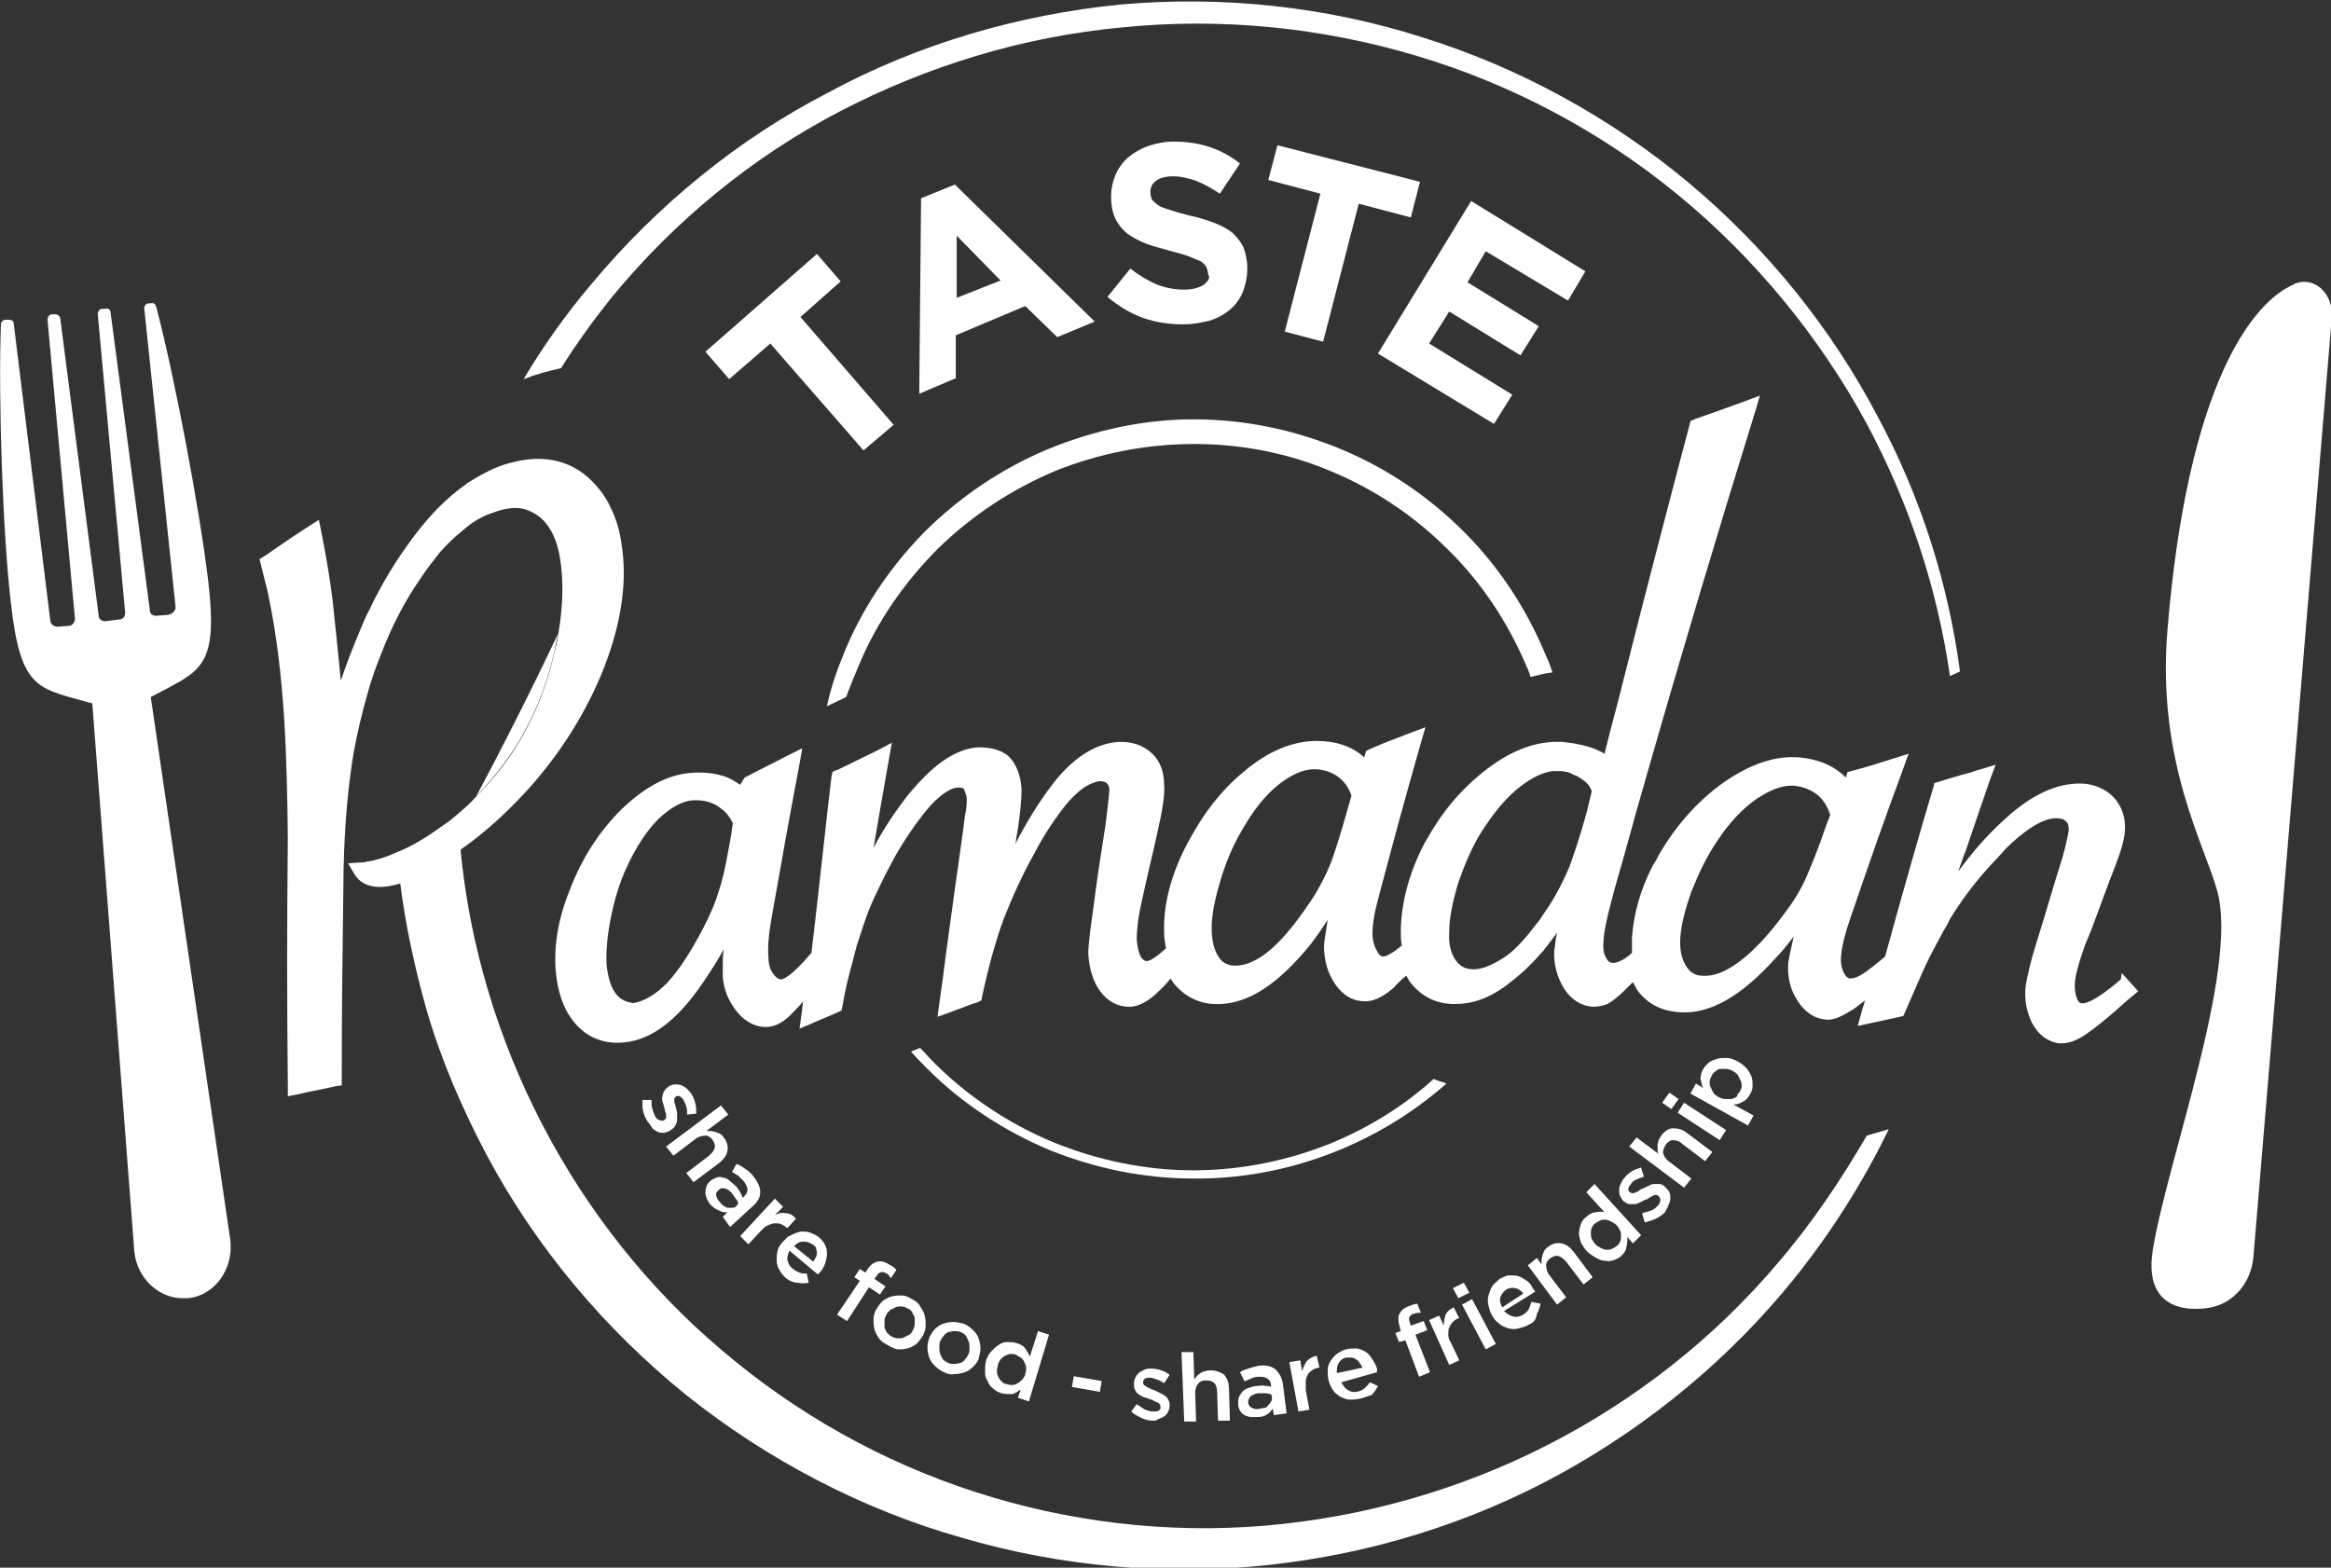 <?xml version="1.0" encoding="utf-8"?>
<!-- Generator: Adobe Illustrator 23.0.1, SVG Export Plug-In . SVG Version: 6.00 Build 0)  -->
<svg version="1.1" id="Layer_1" xmlns="http://www.w3.org/2000/svg" xmlns:xlink="http://www.w3.org/1999/xlink" x="0px" y="0px"
	 viewBox="0 0 255.1 171.6" style="enable-background:new 0 0 255.1 171.6;" xml:space="preserve">
<rect x="0" y="0" width="255.1" height="171.6" fill="#333333" stroke="none"/>
<style type="text/css">
	.st0{clip-path:url(#SVGID_1_);fill:#FFFFFF;}
</style>
<g>
	<defs>
		<rect id="SVGID_3_" width="255.1" height="171.6"/>
	</defs>
	<clipPath id="SVGID_1_">
		<use xlink:href="#SVGID_3_"  style="overflow:visible;"/>
	</clipPath>
	<path class="st0" d="M56.2,82.1c2-3.1,3.5-6.6,4.4-10.5c0.2-0.8,0.3-1.6,0.5-2.3c-3.3,7-6.7,13.6-9,17.9
		C53.6,85.6,55,83.9,56.2,82.1"/>
	<path class="st0" d="M156.9,118.1c-3.2,2.9-6.9,5.2-10.9,6.9c-4.8,2-10.1,3.1-15.4,3.1c-5.3,0-10.5-1.1-15.4-3.1
		c-4.8-2-9.3-5-13-8.7c-0.5-0.5-1-1.1-1.5-1.6l-1,0.4c0.6,0.7,1.2,1.3,1.8,1.9c3.8,3.8,8.4,6.8,13.4,8.9c5,2,10.3,3.1,15.7,3.1
		c10.1,0.1,20.1-3.7,27.7-10.4C157.8,118.4,157.3,118.3,156.9,118.1"/>
	<path class="st0" d="M94,72.8c2-4.8,5-9.1,8.7-12.8c3.7-3.6,8.1-6.5,12.9-8.5c4.8-1.9,9.9-2.9,15.1-2.9c5.2,0,10.3,1,15,3
		c4.8,2,9.1,4.9,12.7,8.5c3.7,3.6,6.6,8,8.6,12.7c0.2,0.4,0.4,0.9,0.5,1.3c0.8-0.2,1.6-0.4,2.4-0.5c-0.2-0.6-0.4-1.2-0.7-1.8
		c-2.1-5.1-5.1-9.7-9-13.6c-3.9-3.9-8.5-7-13.6-9.1c-5.1-2.1-10.5-3.2-16-3.2c-5.5,0-10.9,1.2-16,3.3c-5,2.1-9.6,5.2-13.5,9.1
		c-3.8,3.9-6.9,8.5-8.9,13.6c-0.7,1.7-1.3,3.5-1.7,5.4l2.1-1C93,75.2,93.5,74,94,72.8"/>
	<path class="st0" d="M66.9,32.6c6.9-8.4,15.4-15.4,25-20.4c9.6-5,20.1-8.2,30.9-9.2C133.6,1.9,144.6,3,155,6.1
		c10.4,3.1,20.2,8.3,28.6,15.2c8.4,6.9,15.5,15.5,20.7,25.1c4.6,8.6,7.7,17.9,9.1,27.6l1.1-0.5c-1.3-9.7-4.3-19.1-8.9-27.7
		c-5.1-9.8-12.3-18.7-20.8-25.8c-8.5-7.1-18.5-12.6-29.1-15.9c-10.6-3.4-22-4.6-33.1-3.6c-11.1,1.1-22.1,4.3-31.9,9.6
		C80.8,15.2,72,22.4,64.8,31c-2.8,3.3-5.3,6.8-7.5,10.5c1.3-0.5,2.7-0.9,4.1-1.2C63.1,37.6,64.9,35.1,66.9,32.6"/>
	<path class="st0" d="M194.6,138.2c-7,8.3-15.7,15.1-25.3,20c-9.6,4.9-20.2,7.9-30.9,8.8c-10.7,0.9-21.5-0.4-31.7-3.7
		c-10.2-3.3-19.6-8.6-27.7-15.5C62.8,134.1,52.4,114,50.4,93c2.6-1.8,5-4,7.3-6.5c3.7-4.1,6.5-8.6,8.4-13.4
		c1.9-4.9,2.6-9.5,1.9-13.7c-0.2-1.4-0.6-2.7-1.2-3.9c-0.6-1.3-1.5-2.4-2.5-3.3c-2-1.7-4.4-2.3-7.3-1.8c-0.4,0.1-0.9,0.2-1.3,0.3
		c-1.5,0.4-3,1.2-4.6,2.2c0,0-0.1,0.1-0.1,0.1c-2,1.4-3.9,3.3-5.7,5.7c-1.8,2.4-3.5,5.1-4.9,8.1c-0.4,0.7-0.7,1.5-1,2.2
		c-0.8,1.9-1.5,3.7-2.1,5.5c-0.3-3.1-0.6-6-0.9-8.8c-0.3-2.4-0.7-4.7-1.1-6.8l-0.4-2l-1.1,0.7c-2,1.3-3,2-4.9,3.3l-0.5,0.3l0.4,1.6
		c0.1,0.4,0.2,0.8,0.3,1.2c0.1,0.3,0.2,0.8,0.3,1.3c1.8,8.7,2,17.7,2.1,26.5c-0.1,9-0.1,18.1,0,27.1l0,1.1l1-0.2
		c1.7-0.4,2.5-0.5,4.2-0.9l0.7-0.1l0-0.7c0-9.3,0.1-13.8,0.2-22.9c0.1-4.9,0.5-9.2,1.1-12.8c0.4-2.2,0.9-4.3,1.5-6.4
		c0.4-1.5,0.9-2.9,1.5-4.4c1.2-3.1,2.6-5.8,4.2-8.1c0.7-1.1,1.5-2.1,2.2-3c0.8-0.9,1.6-1.7,2.5-2.4c1-0.9,2-1.5,3.1-1.9
		c0.6-0.2,1.1-0.4,1.7-0.5c1.5-0.3,2.7,0.1,3.8,1c1.1,1,1.8,2.5,2.1,4.5c0.4,2.5,0.3,5.2-0.2,8.2c-0.1,0.8-0.3,1.5-0.5,2.3
		c-0.9,3.9-2.4,7.4-4.4,10.5c-1.2,1.8-2.6,3.5-4.1,5c-0.6,0.7-1.3,1.3-2,1.9c-0.5,0.4-0.9,0.8-1.4,1.1c-1.8,1.3-3.5,2.4-5.3,3.1
		c-0.2,0.1-0.5,0.2-0.7,0.3c-0.8,0.3-1.7,0.6-2.5,0.7c-0.3,0.1-0.5,0.1-0.7,0.1l-1.4,0.1l0.7,1.2c1.1,1.8,3.4,1.5,5,1
		c0.6,4.7,1.6,9.3,2.9,13.9c1.6,5.5,3.9,10.8,6.6,15.9c5.4,10.1,12.9,19,21.8,26.2c8.9,7.1,19.2,12.5,30.1,15.6
		c10.9,3.2,22.4,4.2,33.6,3c11.2-1.2,22.2-4.6,32-10c9.8-5.4,18.6-12.7,25.6-21.4c4-5,7.5-10.5,10.3-16.3l-2.4,0.7
		C201.5,129.1,198.3,133.9,194.6,138.2"/>
	<path class="st0" d="M251.3,31c-0.1,0-0.1,0-0.2,0.1c-4.6,1.9-11.7,11-13.9,37.9c-1.2,14.5,4.2,23.7,5.5,28.7
		c2.2,8.7-5.5,29.3-7.1,39.1c-1.3,8.1,6.4,6.3,6.4,6.3c2.4-0.5,4.3-2.6,4.6-5.4l8.6-103.1C255.3,32.1,253.3,30.3,251.3,31"/>
	<path class="st0" d="M16.5,76.3c5.4-2.9,7.4-3,6.3-12.6c-0.9-7.6-3.6-22.1-5.7-30.1c-0.1-0.3-0.3-0.5-0.6-0.4l-0.2,0
		c-0.3,0-0.6,0.3-0.5,0.7l3.4,32.4c0.1,0.5-0.3,0.9-0.8,1l-1.3,0.1c-0.4,0-0.7-0.2-0.7-0.6l-4.3-32.6c0-0.3-0.3-0.5-0.5-0.4l-0.4,0
		c-0.3,0-0.5,0.3-0.5,0.6l3,32.7c0,0.3-0.2,0.7-0.6,0.7L11.5,68c-0.3,0-0.7-0.2-0.7-0.6L6.6,34.9c0-0.3-0.3-0.5-0.6-0.5l-0.3,0
		c-0.3,0-0.5,0.3-0.5,0.6l3,32.7c0,0.4-0.2,0.7-0.6,0.8l-1.3,0.1c-0.4,0-0.8-0.3-0.8-0.7L1.5,35.4c0-0.3-0.3-0.4-0.5-0.4l-0.4,0
		c-0.3,0-0.5,0.3-0.5,0.5c-0.3,8.1,0.2,23,1.1,30.6c1.1,9.6,3,9.2,8.9,10.9l4.6,60c0.3,2.9,2.6,5,5.1,5.1l0,0c0.3,0,0.5,0,0.8,0
		c2.9-0.3,5-3.2,4.6-6.4L16.5,76.3z"/>
	<polygon class="st0" points="89.4,27.8 77.2,38.5 79.8,41.5 84.3,37.6 94.5,49.3 97.8,46.5 87.6,34.7 92,30.8 	"/>
	<path class="st0" d="M115.7,36.9l4.1-1.7l-15.3-15l-3.7,1.5l-0.2,21.4l4-1.7l0-4.7l7.6-3.2L115.7,36.9z M104.7,32.6l0-6.8l4.8,4.9
		L104.7,32.6z"/>
	<path class="st0" d="M131.7,31.2c-0.5,0.3-1.2,0.5-2.1,0.5c-1.1,0-2.1-0.2-3.1-0.6c-0.9-0.4-1.9-1-2.8-1.7l-2.5,3.1
		c1.2,1,2.5,1.8,3.9,2.3c1.4,0.5,2.9,0.7,4.4,0.7c1.1,0,2-0.2,2.9-0.4c0.9-0.3,1.6-0.7,2.2-1.2c0.6-0.5,1.1-1.2,1.4-1.9
		c0.3-0.8,0.5-1.6,0.5-2.6l0-0.1c0-0.9-0.2-1.6-0.4-2.2c-0.3-0.6-0.7-1.1-1.2-1.6c-0.5-0.4-1.2-0.8-2-1.1c-0.8-0.3-1.7-0.6-2.7-0.8
		c-0.8-0.2-1.5-0.4-2.1-0.6c-0.6-0.2-1-0.3-1.3-0.5c-0.3-0.2-0.5-0.4-0.7-0.6c-0.1-0.2-0.2-0.5-0.2-0.8l0-0.1c0-0.5,0.2-0.9,0.6-1.2
		c0.4-0.3,1-0.5,1.9-0.5c0.8,0,1.7,0.2,2.5,0.5c0.8,0.3,1.7,0.8,2.6,1.4l2.2-3.3c-1-0.8-2.1-1.4-3.3-1.8c-1.2-0.4-2.5-0.6-4-0.6
		c-1,0-1.9,0.2-2.8,0.5c-0.8,0.3-1.5,0.7-2.1,1.2c-0.6,0.5-1.1,1.2-1.4,1.9c-0.3,0.7-0.5,1.5-0.5,2.4v0.1c0,1,0.2,1.8,0.5,2.4
		c0.3,0.6,0.8,1.2,1.3,1.6c0.6,0.4,1.3,0.8,2.1,1.1c0.8,0.3,1.7,0.5,2.7,0.8c0.8,0.2,1.5,0.4,2,0.6c0.5,0.2,0.9,0.4,1.2,0.5
		c0.3,0.2,0.5,0.4,0.6,0.6c0.1,0.2,0.2,0.5,0.2,0.7l0,0.1C132.5,30.4,132.2,30.8,131.7,31.2"/>
	<polygon class="st0" points="144.8,37.4 148.7,22.3 154.4,23.8 155.4,19.9 139.8,15.9 138.8,19.7 144.5,21.2 140.6,36.3 	"/>
	<polygon class="st0" points="173.5,29.7 161,22 150.8,38.7 163.5,46.4 165.5,43.2 156.4,37.6 158.6,34.1 166.4,38.9 168.4,35.7 
		160.6,30.9 162.6,27.5 171.6,32.9 	"/>
	<path class="st0" d="M232.1,107.2c-3,2.6-4.1,2.7-4.3,2.6c-0.1,0-0.3,0-0.5-0.5c-0.2-0.5-0.3-1.2-0.2-2c0.1-0.9,0.5-2.2,1.1-3.9
		l0.7-1.7c0.8-2.2,1.2-3.2,2-5.4l0.7-1.8c0.5-1.3,0.8-2.4,0.9-3.1c0.2-1.5-0.1-2.7-0.9-3.8c-0.8-1-1.9-1.6-3.3-1.8
		c-2.2-0.2-4.5,0.5-7,2.3c-0.5,0.4-1.1,0.8-1.6,1.3c-1.6,1.4-3.2,3.1-4.8,5.2c-0.2,0.3-0.4,0.5-0.6,0.8c0.3-0.8,0.5-1.5,0.8-2.2
		c0.8-2.4,1.6-4.7,2.7-7.9l0.6-1.6l-1.6,0.5c-0.5,0.1-0.9,0.3-1.3,0.4c-0.4,0.1-0.8,0.2-1.1,0.3c-0.7,0.2-1.4,0.4-2.3,0.7l-0.4,0.1
		l-0.1,0.4c-1.7,5.7-3.4,11.7-5.3,18.6c-0.8,0.7-1.5,1.2-2,1.6c-1.1,0.8-1.6,0.8-1.8,0.8c-0.1,0-0.4,0-0.7-0.6
		c-0.3-0.6-0.4-1.2-0.3-2c0.1-1,0.4-2.3,1-4c2.3-6.7,3.4-9.9,5.8-16.4l0.5-1.4l0.1-0.2l0,0l-1.6,0.5c-1.9,0.6-2.8,0.9-4.7,1.4
		l-0.4,0.1l-0.2,0.6c-1.3-1.3-3-2-5.1-2.2c-2.6-0.2-5.3,0.7-8.2,2.7c-2.7,1.9-5.1,4.5-7,7.7c-0.3,0.5-0.5,1-0.8,1.4
		c-1.4,2.7-2.1,5.3-2.3,7.9c0,0.6,0,1.2,0,1.7c-1.1,1-1.8,1.1-2.1,1.1c-0.2,0-0.5-0.1-0.7-0.5c-0.3-0.5-0.4-1.1-0.3-2
		c0-0.7,0.3-2.3,1.2-5.6c1.2-4.1,2.3-8.3,3.5-12.4c3.8-13.3,7.8-26.7,11.9-39.9l0.5-1.7l-1.6,0.6c-2.2,0.8-3.3,1.2-5.6,2l-0.4,0.2
		l-0.1,0.4c-2.4,9.1-4.8,18.3-7.1,27.4c-0.7,2.9-1.5,5.7-2.2,8.6c-1-0.6-2.1-0.9-3.2-1.1c-0.5-0.1-0.9-0.1-1.4-0.2
		c-0.3,0-0.6,0-0.9,0c-2.5,0.1-4.9,1.1-7.4,3c-2.6,2-4.8,4.5-6.5,7.6c-0.1,0.1-0.1,0.2-0.2,0.3c-1.7,3.2-2.6,6.4-2.7,9.6
		c0,0.6,0,1.2,0.1,1.8c-1.3,1.1-1.9,1.2-2,1.2c-0.1,0-0.4,0-0.7-0.6c-0.3-0.5-0.5-1.2-0.5-1.9c0-1,0.2-2.3,0.7-4.1
		c1.8-6.8,2.7-10.1,4.6-16.8l0.5-1.7l-1.6,0.6c-1.8,0.7-2.7,1-4.5,1.8l-0.4,0.2l-0.2,0.7c-1.3-1.2-3.1-1.8-5.2-1.8h0
		c-2.6,0-5.3,1.1-7.9,3.3c-2.6,2.1-4.7,4.9-6.4,8.2c-1.7,3.3-2.5,6.5-2.4,9.5c0,0.6,0.1,1.1,0.2,1.7c-1.3,1.2-1.9,1.4-2.1,1.4
		c-0.1,0-0.3,0-0.6-0.4c-0.3-0.5-0.4-1.1-0.5-1.9c0-0.9,0.1-2.2,0.5-4l0.4-1.8c0.5-2.3,0.8-3.4,1.3-5.7c0.6-2.6,0.9-4.4,0.8-5.5
		c0-1.5-0.5-2.7-1.4-3.5c-0.9-0.8-2-1.2-3.4-1.2c-2.4,0.1-4.7,1.4-6.9,4c-1.4,1.7-3,4.1-4.6,7.2c0.1-0.3,0.1-0.7,0.2-1.1
		c0.4-2.4,0.5-4,0.5-4.9c-0.1-1.6-0.6-2.8-1.4-3.6c-0.8-0.7-1.9-1-3.3-1c-2,0.1-4.1,1.3-6.2,3.5c-0.5,0.5-1,1.1-1.6,1.8
		c-1.3,1.7-2.6,3.6-3.7,5.7c0.5-3,1-5.8,1.7-9.8l0.3-1.7l-1.5,0.8c-1.8,0.9-2.7,1.3-4.5,2.2l-0.1,0l-0.4,0.2l-0.1,0.5
		c-0.3,2.5-0.6,5.1-0.9,7.9c-0.4,3.5-0.8,7.3-1.3,11.4c-2.2,2.6-3.1,2.9-3.3,2.9c-0.1,0-0.4,0-0.8-0.5c-0.4-0.5-0.6-1.1-0.6-1.9
		c-0.1-1,0-2.4,0.3-4.1c1.2-6.8,1.8-10.2,3.1-17.1l0.3-1.7l-1.6,0.8c-1.7,0.9-2.6,1.3-4.3,2.2l-0.4,0.2L81,85.9
		c-0.6-0.4-1.2-0.8-2-1c-1-0.3-2.2-0.4-3.4-0.3c-2.6,0.2-5.1,1.6-7.6,4c-2.4,2.4-4.3,5.3-5.6,8.7c-1.4,3.4-1.9,6.7-1.5,9.7
		c0.3,2.3,1.1,4.1,2.4,5.4c1.3,1.3,3,1.9,5,1.7c3.2-0.3,6.2-2.7,9.2-7.4c0.6-0.9,1.1-1.7,1.6-2.6c0-0.1,0.1-0.1,0.1-0.2
		c-0.1,0.7-0.1,1.2-0.1,1.7c0,0.4,0,0.7,0,1c0,0.1,0,0.2,0,0.3c0.1,1.5,0.7,2.8,1.6,3.9c1,1.2,2.2,1.7,3.4,1.6
		c0.9-0.1,1.8-0.6,2.7-1.6c0.3-0.3,0.7-0.7,1.1-1.2c-0.1,0.5-0.1,1-0.2,1.5l-0.2,1.5l1.4-0.6c1.1-0.5,1.7-0.7,2.8-1.2l0.4-0.2
		l0.1-0.5c0.3-1.8,0.7-3.4,1.1-4.8c0.1-0.4,0.2-0.8,0.3-1.2c0.1-0.2,0.1-0.5,0.2-0.7c0.5-1.5,0.9-2.9,1.5-4.3
		c0.7-1.6,1.5-3.2,2.4-4.9c1.1-2,2.2-3.6,3.2-4.9c0.3-0.4,0.6-0.7,0.9-1.1c1.5-1.6,2.5-2,3.1-2c0.4,0,0.6,0.1,0.6,0.2
		c0.1,0.2,0.2,0.5,0.3,0.9c0,0.5,0,1.2-0.2,2l-0.2,1.6c-0.8,5.7-1.3,9.2-1.9,13.7c-0.2,1.6-0.4,3.2-0.7,5.2l-0.2,1.5l1.4-0.5
		c0.2-0.1,0.3-0.1,0.5-0.2c0.9-0.3,1.5-0.6,2.5-0.9l0.4-0.2l0.1-0.5c0.7-3.3,1.5-6.1,2.3-8.3c0.9-2.3,2-4.8,3.4-7.3
		c1-1.9,2-3.4,2.9-4.6c0.8-1.1,1.7-2,2.4-2.5c0.7-0.5,1.3-0.7,1.8-0.8c0.4,0,0.7,0.1,0.8,0.2c0.1,0.1,0.3,0.3,0.3,0.7
		c0,0.5-0.1,1.2-0.2,2.1l-0.2,1.7c-0.6,3.8-0.9,5.7-1.4,9.6c-0.3,2.1-0.5,3.6-0.5,4.6c0.1,1.6,0.5,3,1.3,4.1c0.9,1.2,2,1.7,3.2,1.7
		c0.9,0,1.9-0.5,2.9-1.4c0.4-0.4,1-0.9,1.6-1.7c0.2,0.3,0.3,0.5,0.5,0.7c1.2,1.4,2.9,2.2,4.9,2.1c3.2-0.1,6.4-2.2,9.9-6.5
		c0.7-0.9,1.3-1.8,1.9-2.7c-0.2,1.4-0.4,2.3-0.4,2.9c0,1.5,0.4,2.9,1.2,4.1c0.9,1.3,2,1.9,3.3,1.9h0c0.9,0,1.8-0.4,2.9-1.3
		c0.1-0.1,0.3-0.2,0.4-0.4c0.3-0.3,0.7-0.7,1.2-1.1c0.2,0.3,0.3,0.6,0.5,0.8c1.2,1.5,2.8,2.3,4.8,2.3c1.9,0,3.7-0.6,5.6-2
		c1.2-0.9,2.5-2,3.7-3.4c0.2-0.2,0.4-0.4,0.6-0.7c0.5-0.6,0.9-1.2,1.3-1.7c-0.2,0.8-0.2,1.5-0.3,1.9c-0.1,1.5,0.3,2.9,1,4.1
		c0.8,1.3,1.9,2,3.2,2.1c0.6,0,1.1-0.1,1.6-0.3c0.4-0.2,1.1-0.7,1.9-1.5l0.6-0.6l0.3-0.3c0.2,0.3,0.3,0.6,0.5,0.9
		c1.1,1.5,2.7,2.3,4.7,2.4c3.2,0.2,6.6-1.7,10.3-5.8c0.8-0.8,1.5-1.7,2.1-2.5c-0.3,1.3-0.5,2.3-0.6,2.9c-0.1,1.5,0.2,2.9,1,4.1
		c0.8,1.3,1.9,2,3.1,2.1c0.8,0.1,1.7-0.3,2.8-1c0.1,0,0.1-0.1,0.2-0.1c0.4-0.3,0.8-0.6,1.3-1c-0.1,0.5-0.3,0.9-0.4,1.4l-0.4,1.4
		l1.4-0.3c1.3-0.3,1.9-0.4,3.2-0.7l0.4-0.1l0.7-1.6c0.8-1.8,1.5-3.5,2.2-4.9c0.7-1.3,1.3-2.5,1.9-3.5c0.1-0.2,0.2-0.4,0.3-0.6
		c1.1-1.8,2.4-3.6,4-5.4c0.8-0.9,1.6-1.7,2.2-2.4c2.9-2.8,4.7-3.4,5.8-3.2c0.4,0,0.6,0.2,0.8,0.4c0.1,0.1,0.2,0.3,0.2,0.9
		c-0.1,0.6-0.3,1.6-0.7,3c-1.2,3.8-1.7,5.7-2.9,9.5c-0.6,1.9-0.9,3.4-1.1,4.4c-0.2,1.6,0.1,3,0.7,4.2c0.7,1.3,1.7,2,2.9,2.2
		c0.1,0,0.2,0,0.3,0c0.8,0,1.7-0.3,2.7-1c0.9-0.6,2.4-1.8,4.5-3.7l1.2-1l-1.8-2L232.1,107.2z M161.3,106.1
		C161.3,106.1,161.2,106.1,161.3,106.1c-0.9,0-1.5-0.3-2-1c-0.5-0.7-0.8-1.8-0.7-3.1c0-1.6,0.4-3.4,1-5.4c0.7-2,1.5-3.9,2.5-5.5
		c1.4-2.2,2.8-3.9,4.4-5.1c1.2-0.9,2.4-1.5,3.5-1.6c0.2,0,0.3,0,0.5,0c0,0,0.1,0,0.1,0c0.6,0,1.1,0.1,1.6,0.4
		c0.3,0.1,0.5,0.2,0.8,0.4c0.6,0.4,1,0.8,1.2,1.4l-0.5,2.1c-0.3,1.1-0.8,2.9-1.7,5.5c-0.1,0.3-0.2,0.5-0.3,0.8
		c-0.6,1.4-1.3,2.8-2.2,4.2c-0.5,0.7-0.9,1.4-1.4,2c-1.1,1.4-2.1,2.6-3.2,3.4C163.6,105.5,162.3,106.1,161.3,106.1 M190.3,105.3
		c-1.5,1.1-2.8,1.6-4,1.5c-0.8,0-1.4-0.4-1.8-1.1c-0.5-0.8-0.7-1.8-0.6-3.2c0.1-1.3,0.5-2.9,1.2-4.9c0.8-2,1.7-3.9,2.8-5.5
		c1.3-2,2.8-3.6,4.4-4.7c1.4-0.9,2.6-1.4,3.7-1.4c0.1,0,0.2,0,0.3,0c1,0.1,1.8,0.4,2.6,1c0.7,0.6,1.1,1.3,1.4,2.2l-0.5,1.3
		c-0.8,2.4-1.6,4.3-2.2,5.7v0c-0.6,1.3-1.4,2.6-2.4,3.9C193.5,102.4,191.9,104.1,190.3,105.3 M139.1,103.9c-1.4,1.2-2.7,1.8-3.9,1.8
		h0c-0.8,0-1.4-0.3-1.8-0.9c-0.5-0.7-0.8-1.8-0.8-3.2c0-1.3,0.3-3,0.9-5c0.6-2.1,1.4-4,2.4-5.7c1.2-2.1,2.5-3.8,4-5
		c1.4-1.1,2.7-1.7,3.9-1.7h0c1,0,1.9,0.3,2.6,0.8c0.7,0.5,1.2,1.2,1.5,2.1l-0.4,1.4c-0.7,2.5-1.3,4.4-1.8,5.8
		c-0.5,1.3-1.2,2.7-2.1,4.1C142,100.8,140.5,102.7,139.1,103.9 M67.5,108.9c-0.6-0.7-0.9-1.7-1.1-3.1c-0.1-1.3,0-3,0.4-5.1
		c0.4-2.1,1-4.1,1.8-5.8c1-2.2,2.2-4,3.5-5.3c1.3-1.2,2.5-1.9,3.7-2c0.2,0,0.3,0,0.5,0c0.8,0,1.5,0.2,2.2,0.6
		c0.1,0.1,0.3,0.2,0.4,0.3c0.6,0.4,1,1,1.3,1.6l-0.2,1.4c-0.4,2.2-0.7,3.9-1.1,5.3c-0.1,0.2-0.1,0.4-0.2,0.6c-0.4,1.4-1,2.8-1.8,4.3
		c-1.3,2.5-2.6,4.5-3.9,5.9c-1.3,1.3-2.5,2-3.7,2.2C68.7,109.7,68,109.5,67.5,108.9"/>
	<path class="st0" d="M70.9,122.8c-0.2-0.3-0.4-0.7-0.5-1.1c-0.1-0.4-0.1-0.8-0.1-1.3l1,0c0,0.4,0,0.7,0.1,1
		c0.1,0.3,0.2,0.6,0.3,0.8c0.1,0.2,0.3,0.4,0.5,0.4c0.2,0.1,0.3,0.1,0.5,0l0,0c0.1-0.1,0.1-0.1,0.2-0.2c0-0.1,0-0.2,0-0.3
		c0-0.1,0-0.3-0.1-0.4c0-0.2-0.1-0.3-0.1-0.5c-0.1-0.2-0.1-0.4-0.2-0.6c0-0.2-0.1-0.4,0-0.6c0-0.2,0.1-0.4,0.2-0.6
		c0.1-0.2,0.3-0.3,0.5-0.5l0,0c0.2-0.1,0.4-0.2,0.7-0.2c0.2,0,0.5,0,0.7,0.1c0.2,0.1,0.4,0.2,0.6,0.4c0.2,0.2,0.4,0.4,0.5,0.6
		c0.2,0.3,0.3,0.6,0.4,1c0.1,0.4,0.1,0.7,0.1,1.1l-1,0.1c0-0.3,0-0.6-0.1-0.9c-0.1-0.3-0.2-0.5-0.3-0.7c-0.1-0.2-0.3-0.3-0.4-0.4
		c-0.2-0.1-0.3,0-0.4,0l0,0c-0.1,0.1-0.1,0.1-0.2,0.2c0,0.1,0,0.2,0,0.3c0,0.1,0,0.3,0.1,0.4c0,0.2,0.1,0.3,0.1,0.5
		c0.1,0.2,0.1,0.4,0.1,0.6c0,0.2,0,0.4,0,0.6c0,0.2-0.1,0.4-0.2,0.6c-0.1,0.2-0.2,0.3-0.5,0.5l0,0c-0.2,0.2-0.5,0.2-0.7,0.3
		c-0.2,0-0.5,0-0.7-0.1c-0.2-0.1-0.4-0.2-0.6-0.4C71.2,123.2,71.1,123,70.9,122.8"/>
	<path class="st0" d="M78.9,121l0.8,1l-2.4,1.8c0.2,0,0.3,0,0.5,0c0.2,0,0.3,0.1,0.5,0.1c0.2,0.1,0.3,0.1,0.5,0.2
		c0.1,0.1,0.3,0.2,0.4,0.4c0.4,0.5,0.5,1,0.4,1.5c-0.1,0.5-0.4,0.9-0.9,1.3l-2.8,2.1l-0.8-1l2.5-1.9c0.3-0.3,0.5-0.5,0.6-0.8
		c0.1-0.3,0-0.6-0.2-0.9c-0.2-0.3-0.5-0.5-0.8-0.5c-0.3,0-0.7,0.1-1,0.3l-2.5,1.9l-0.8-1L78.9,121z"/>
	<path class="st0" d="M79.1,133.2l0.5-0.5c-0.3,0-0.6,0-0.9-0.2c-0.3-0.1-0.6-0.3-0.9-0.6c-0.2-0.2-0.3-0.4-0.4-0.6
		c-0.1-0.2-0.2-0.5-0.2-0.7c0-0.2,0-0.4,0.1-0.7s0.2-0.4,0.4-0.6l0,0c0.2-0.2,0.5-0.3,0.7-0.4c0.2-0.1,0.5-0.1,0.7,0
		c0.2,0,0.5,0.1,0.7,0.3c0.2,0.2,0.5,0.4,0.7,0.6c0.2,0.2,0.4,0.5,0.5,0.7c0.1,0.2,0.2,0.4,0.3,0.6l0.1-0.1c0.3-0.3,0.4-0.5,0.4-0.8
		c0-0.3-0.2-0.6-0.4-0.9c-0.2-0.2-0.4-0.4-0.6-0.6c-0.2-0.1-0.4-0.3-0.7-0.4l0.5-0.9c0.3,0.1,0.6,0.3,0.9,0.5
		c0.3,0.2,0.6,0.4,0.9,0.8c0.5,0.6,0.8,1.2,0.8,1.8c0,0.6-0.3,1.1-0.9,1.6l-2.4,2.2L79.1,133.2z M80.8,131.7
		c-0.1-0.2-0.1-0.3-0.3-0.5c-0.1-0.2-0.3-0.4-0.4-0.6c-0.3-0.3-0.5-0.5-0.8-0.5c-0.3-0.1-0.5,0-0.7,0.2l0,0
		c-0.2,0.2-0.3,0.4-0.2,0.6c0,0.2,0.2,0.5,0.4,0.7c0.1,0.2,0.3,0.3,0.4,0.4c0.2,0.1,0.3,0.2,0.5,0.2c0.2,0,0.3,0,0.5,0
		c0.2,0,0.3-0.1,0.4-0.2L80.8,131.7z"/>
	<path class="st0" d="M84.8,131.2l0.9,0.9l-0.9,0.9c0.4-0.2,0.8-0.3,1.2-0.2c0.4,0,0.8,0.2,1.1,0.6l-0.9,1l-0.1,0
		c-0.2-0.2-0.4-0.3-0.6-0.4c-0.2-0.1-0.5-0.1-0.7-0.1c-0.2,0-0.5,0.1-0.7,0.2c-0.3,0.1-0.5,0.3-0.8,0.6l-1.4,1.5l-0.9-0.9
		L84.8,131.2z"/>
	<path class="st0" d="M86,139.9c-0.3-0.3-0.5-0.5-0.7-0.9c-0.2-0.3-0.3-0.7-0.3-1c0-0.4,0-0.7,0.1-1.1s0.3-0.7,0.6-1l0,0
		c0.3-0.3,0.5-0.6,0.9-0.7c0.3-0.2,0.7-0.3,1-0.4c0.3,0,0.7,0,1,0.1c0.3,0.1,0.7,0.3,1,0.5c0.3,0.3,0.6,0.6,0.7,0.9
		c0.2,0.3,0.2,0.7,0.2,1c0,0.3-0.1,0.7-0.2,1c-0.1,0.3-0.3,0.7-0.6,1c0,0-0.1,0.1-0.1,0.1c0,0-0.1,0.1-0.1,0.1l-3.1-2.6
		c-0.2,0.4-0.3,0.8-0.2,1.1c0.1,0.4,0.3,0.7,0.6,0.9c0.2,0.2,0.5,0.3,0.7,0.4c0.2,0.1,0.5,0.1,0.8,0.1l0.2,1c-0.4,0.1-0.8,0.1-1.2,0
		C86.8,140.4,86.4,140.2,86,139.9 M89,138.1c0.1-0.2,0.2-0.3,0.3-0.5c0.1-0.2,0.1-0.4,0.1-0.5c0-0.2-0.1-0.3-0.1-0.5
		c-0.1-0.2-0.2-0.3-0.4-0.4c-0.3-0.2-0.6-0.3-1-0.3c-0.4,0-0.7,0.2-1,0.5L89,138.1z"/>
	<path class="st0" d="M94.1,140.2l-0.6-0.4l0.6-0.9l0.6,0.4l0.2-0.3c0.3-0.5,0.7-0.8,1.1-0.9c0.4-0.1,0.8,0,1.3,0.3
		c0.2,0.1,0.3,0.2,0.5,0.3c0.1,0.1,0.2,0.2,0.3,0.3l-0.6,0.9c-0.1-0.1-0.2-0.2-0.2-0.3c-0.1-0.1-0.2-0.2-0.3-0.2
		c-0.4-0.3-0.8-0.2-1.1,0.3l-0.2,0.3l1.2,0.8l-0.6,0.9l-1.2-0.8l-2.4,3.7l-1.1-0.7L94.1,140.2z"/>
	<path class="st0" d="M97.1,147.2c-0.4-0.2-0.7-0.4-0.9-0.7c-0.2-0.3-0.4-0.6-0.5-1s-0.1-0.7-0.1-1.1c0-0.4,0.1-0.7,0.3-1.1l0,0
		c0.2-0.3,0.4-0.6,0.7-0.9c0.3-0.2,0.6-0.4,1-0.5c0.4-0.1,0.7-0.1,1.1-0.1c0.4,0,0.8,0.2,1.1,0.4c0.4,0.2,0.7,0.4,0.9,0.8
		c0.2,0.3,0.4,0.6,0.5,1c0.1,0.4,0.1,0.7,0.1,1.1c0,0.4-0.1,0.7-0.3,1.1l0,0c-0.2,0.3-0.4,0.6-0.7,0.9c-0.3,0.2-0.6,0.4-1,0.5
		c-0.4,0.1-0.7,0.1-1.1,0.1C97.8,147.6,97.4,147.4,97.1,147.2 M97.6,146.3c0.2,0.1,0.4,0.2,0.7,0.2c0.2,0,0.4,0,0.6-0.1
		c0.2-0.1,0.4-0.2,0.6-0.3c0.2-0.1,0.3-0.3,0.4-0.5l0,0c0.1-0.2,0.2-0.4,0.2-0.7c0-0.2,0-0.4,0-0.7c-0.1-0.2-0.2-0.4-0.3-0.6
		c-0.1-0.2-0.3-0.3-0.5-0.4c-0.2-0.1-0.4-0.2-0.7-0.2c-0.2,0-0.4,0-0.6,0.1c-0.2,0.1-0.4,0.2-0.6,0.3c-0.2,0.2-0.3,0.3-0.4,0.5l0,0
		c-0.1,0.2-0.2,0.4-0.2,0.7c0,0.2,0,0.4,0,0.7c0.1,0.2,0.1,0.4,0.3,0.6C97.2,146,97.4,146.2,97.6,146.3"/>
	<path class="st0" d="M103.3,150.2c-0.4-0.2-0.7-0.4-1-0.7c-0.3-0.3-0.5-0.6-0.6-0.9c-0.1-0.3-0.2-0.7-0.2-1.1
		c0-0.4,0.1-0.7,0.2-1.1l0,0c0.2-0.4,0.4-0.7,0.6-0.9c0.3-0.3,0.6-0.5,0.9-0.6c0.3-0.1,0.7-0.2,1.1-0.2c0.4,0,0.8,0.1,1.2,0.2
		c0.4,0.2,0.7,0.4,1,0.7c0.3,0.3,0.5,0.6,0.6,0.9c0.1,0.3,0.2,0.7,0.2,1.1c0,0.4-0.1,0.7-0.2,1.1l0,0c-0.1,0.4-0.4,0.7-0.6,0.9
		c-0.3,0.3-0.6,0.5-0.9,0.6c-0.3,0.1-0.7,0.2-1.1,0.2C104.1,150.5,103.7,150.4,103.3,150.2 M103.8,149.2c0.2,0.1,0.5,0.1,0.7,0.1
		c0.2,0,0.4-0.1,0.6-0.1c0.2-0.1,0.4-0.2,0.5-0.4c0.2-0.2,0.3-0.4,0.4-0.6l0,0c0.1-0.2,0.1-0.4,0.1-0.7c0-0.2,0-0.4-0.1-0.7
		c-0.1-0.2-0.2-0.4-0.3-0.6c-0.2-0.2-0.3-0.3-0.6-0.4c-0.2-0.1-0.5-0.1-0.7-0.1c-0.2,0-0.4,0.1-0.6,0.1c-0.2,0.1-0.4,0.2-0.5,0.4
		c-0.2,0.2-0.3,0.4-0.4,0.6l0,0c-0.1,0.2-0.1,0.4-0.1,0.7c0,0.2,0,0.4,0.1,0.7s0.2,0.4,0.3,0.6C103.4,149,103.6,149.1,103.8,149.2"
		/>
	<path class="st0" d="M109.6,152.5c-0.3-0.1-0.6-0.2-0.9-0.5c-0.3-0.2-0.5-0.5-0.6-0.8c-0.2-0.3-0.3-0.6-0.3-1c0-0.4,0-0.8,0.1-1.2
		l0,0c0.1-0.4,0.3-0.8,0.6-1.1s0.5-0.5,0.8-0.7c0.3-0.2,0.6-0.3,0.9-0.3c0.3,0,0.7,0,1,0.1c0.4,0.1,0.8,0.3,1,0.6
		c0.2,0.3,0.4,0.6,0.5,0.9l0.9-2.8l1.2,0.4l-2.2,7.3l-1.2-0.4l0.3-0.9c-0.3,0.2-0.6,0.4-0.9,0.5C110.4,152.6,110,152.6,109.6,152.5
		 M110.2,151.5c0.2,0.1,0.4,0.1,0.6,0.1c0.2,0,0.4-0.1,0.6-0.2c0.2-0.1,0.3-0.3,0.5-0.4c0.1-0.2,0.3-0.4,0.3-0.6l0,0
		c0.1-0.3,0.1-0.5,0.1-0.7c0-0.2-0.1-0.4-0.2-0.6s-0.2-0.4-0.4-0.5c-0.2-0.1-0.3-0.2-0.5-0.3c-0.2-0.1-0.4-0.1-0.6-0.1
		c-0.2,0-0.4,0.1-0.6,0.2c-0.2,0.1-0.3,0.2-0.5,0.4c-0.1,0.2-0.3,0.4-0.3,0.7l0,0c-0.1,0.3-0.1,0.5-0.1,0.7s0.1,0.4,0.2,0.6
		c0.1,0.2,0.2,0.3,0.4,0.5C109.8,151.4,110,151.5,110.2,151.5"/>
	
		<rect x="118.3" y="149.8" transform="matrix(0.171 -0.985 0.985 0.171 -50.473 242.73)" class="st0" width="1.2" height="3.1"/>
	<path class="st0" d="M126.1,155.5c-0.4,0-0.8-0.1-1.2-0.3c-0.4-0.2-0.8-0.4-1.1-0.7l0.6-0.8c0.3,0.2,0.6,0.4,0.9,0.6
		c0.3,0.1,0.6,0.2,0.9,0.2c0.3,0,0.5,0,0.6-0.1c0.2-0.1,0.2-0.2,0.2-0.4l0,0c0-0.1,0-0.2-0.1-0.3c-0.1-0.1-0.1-0.2-0.3-0.2
		c-0.1-0.1-0.2-0.1-0.4-0.2c-0.1-0.1-0.3-0.1-0.5-0.2c-0.2-0.1-0.4-0.1-0.6-0.2c-0.2-0.1-0.4-0.2-0.5-0.3c-0.2-0.1-0.3-0.3-0.4-0.5
		c-0.1-0.2-0.1-0.4-0.1-0.7l0,0c0-0.3,0.1-0.5,0.2-0.7c0.1-0.2,0.3-0.4,0.4-0.5c0.2-0.1,0.4-0.2,0.6-0.3c0.2-0.1,0.5-0.1,0.8-0.1
		c0.3,0,0.7,0.1,1,0.2s0.7,0.3,0.9,0.5l-0.6,0.9c-0.3-0.2-0.5-0.3-0.8-0.4c-0.3-0.1-0.5-0.2-0.7-0.2c-0.2,0-0.4,0-0.6,0.1
		c-0.1,0.1-0.2,0.2-0.2,0.4l0,0c0,0.1,0,0.2,0.1,0.3c0.1,0.1,0.2,0.1,0.3,0.2c0.1,0.1,0.2,0.1,0.4,0.2c0.1,0.1,0.3,0.1,0.5,0.2
		c0.2,0.1,0.4,0.2,0.6,0.3c0.2,0.1,0.4,0.2,0.5,0.3c0.2,0.1,0.3,0.3,0.4,0.5c0.1,0.2,0.1,0.4,0.1,0.6l0,0c0,0.3-0.1,0.5-0.2,0.7
		c-0.1,0.2-0.3,0.4-0.5,0.5c-0.2,0.1-0.4,0.2-0.7,0.3C126.7,155.5,126.4,155.5,126.1,155.5"/>
	<path class="st0" d="M129.3,148l1.3,0l0.1,3c0.1-0.1,0.2-0.3,0.3-0.4c0.1-0.1,0.2-0.2,0.4-0.3c0.1-0.1,0.3-0.2,0.5-0.2
		c0.2-0.1,0.4-0.1,0.6-0.1c0.6,0,1.1,0.2,1.5,0.5c0.3,0.4,0.5,0.9,0.5,1.5l0.1,3.5l-1.3,0l-0.1-3.1c0-0.4-0.1-0.8-0.3-1
		c-0.2-0.2-0.5-0.3-0.9-0.3c-0.4,0-0.7,0.1-0.9,0.4c-0.2,0.2-0.3,0.6-0.3,1l0.1,3.1l-1.3,0L129.3,148z"/>
	<path class="st0" d="M139.4,154.9l-0.1-0.7c-0.2,0.2-0.4,0.5-0.6,0.6c-0.3,0.2-0.6,0.3-1,0.3c-0.3,0-0.5,0-0.8,0
		c-0.2,0-0.5-0.1-0.7-0.2c-0.2-0.1-0.4-0.3-0.5-0.5c-0.1-0.2-0.2-0.4-0.2-0.7l0,0c0-0.3,0-0.6,0.1-0.8c0.1-0.2,0.2-0.4,0.4-0.6
		c0.2-0.2,0.4-0.3,0.7-0.4c0.3-0.1,0.6-0.2,0.9-0.2c0.3,0,0.6-0.1,0.8,0c0.2,0,0.5,0,0.7,0.1l0-0.1c0-0.4-0.2-0.7-0.4-0.8
		c-0.3-0.2-0.6-0.2-1-0.2c-0.3,0-0.6,0.1-0.8,0.2c-0.2,0.1-0.5,0.2-0.7,0.3l-0.5-1c0.3-0.2,0.6-0.3,0.9-0.4c0.3-0.1,0.7-0.2,1.1-0.3
		c0.8-0.1,1.4,0,1.9,0.4c0.4,0.4,0.7,0.9,0.8,1.6l0.4,3.2L139.4,154.9z M139.1,152.6c-0.2,0-0.4-0.1-0.6-0.1c-0.2,0-0.5,0-0.7,0
		c-0.4,0-0.7,0.2-0.9,0.3c-0.2,0.2-0.3,0.4-0.3,0.7l0,0c0,0.3,0.2,0.5,0.4,0.6c0.2,0.1,0.5,0.2,0.8,0.1c0.2,0,0.4-0.1,0.6-0.1
		s0.3-0.2,0.4-0.3c0.1-0.1,0.2-0.2,0.3-0.4c0.1-0.1,0.1-0.3,0.1-0.5L139.1,152.6z"/>
	<path class="st0" d="M141.1,149.1l1.2-0.2l0.2,1.2c0.1-0.4,0.3-0.8,0.5-1.1c0.3-0.3,0.6-0.5,1.1-0.6l0.3,1.3l-0.1,0
		c-0.3,0.1-0.5,0.1-0.7,0.3c-0.2,0.1-0.4,0.3-0.5,0.5c-0.1,0.2-0.2,0.5-0.2,0.7c0,0.3,0,0.6,0,1l0.4,2.1l-1.2,0.2L141.1,149.1z"/>
	<path class="st0" d="M148.8,153.1c-0.4,0.1-0.8,0.1-1.1,0.1c-0.4,0-0.7-0.2-1-0.3c-0.3-0.2-0.6-0.4-0.8-0.7
		c-0.2-0.3-0.4-0.7-0.5-1.1l0,0c-0.1-0.4-0.1-0.8-0.1-1.1c0-0.4,0.1-0.7,0.3-1c0.2-0.3,0.4-0.6,0.7-0.8c0.3-0.2,0.6-0.4,1-0.5
		c0.4-0.1,0.8-0.1,1.2-0.1c0.4,0.1,0.7,0.2,1,0.4c0.3,0.2,0.5,0.5,0.7,0.8c0.2,0.3,0.4,0.7,0.5,1c0,0.1,0,0.1,0,0.2
		c0,0.1,0,0.1,0,0.2l-3.9,1.1c0.2,0.4,0.4,0.7,0.8,0.9c0.3,0.2,0.7,0.2,1.1,0.1c0.3-0.1,0.5-0.2,0.7-0.4c0.2-0.2,0.4-0.4,0.5-0.6
		l0.9,0.4c-0.2,0.4-0.4,0.7-0.7,1C149.7,152.8,149.3,153,148.8,153.1 M149.1,149.7c-0.1-0.2-0.2-0.4-0.3-0.5
		c-0.1-0.2-0.2-0.3-0.4-0.4c-0.1-0.1-0.3-0.2-0.5-0.2c-0.2,0-0.4,0-0.6,0c-0.4,0.1-0.6,0.3-0.8,0.6c-0.2,0.3-0.2,0.7-0.2,1.1
		L149.1,149.7z"/>
	<path class="st0" d="M153.8,146.7l-0.7,0.2l-0.4-1l0.6-0.2l-0.1-0.4c-0.2-0.6-0.2-1-0.1-1.4c0.2-0.4,0.5-0.7,1-0.9
		c0.2-0.1,0.4-0.1,0.5-0.2c0.2,0,0.3-0.1,0.5-0.1l0.4,1c-0.1,0-0.3,0-0.4,0c-0.1,0-0.2,0.1-0.4,0.1c-0.5,0.2-0.6,0.5-0.4,1l0.1,0.3
		l1.4-0.5l0.4,1l-1.3,0.5l1.6,4.1l-1.2,0.5L153.8,146.7z"/>
	<path class="st0" d="M156.4,144.5l1.1-0.5l0.5,1.1c0-0.4,0.1-0.9,0.2-1.2c0.2-0.4,0.5-0.6,0.9-0.8l0.6,1.2l-0.1,0
		c-0.3,0.1-0.5,0.3-0.6,0.4c-0.2,0.2-0.3,0.4-0.4,0.6c-0.1,0.2-0.1,0.5-0.1,0.8c0,0.3,0.1,0.6,0.3,0.9l0.9,1.9l-1.1,0.5L156.4,144.5
		z"/>
	<path class="st0" d="M159,141l1.2-0.6l0.6,1.1l-1.2,0.6L159,141z M160,142.8l1.1-0.6l2.6,4.9l-1.1,0.6L160,142.8z"/>
	<path class="st0" d="M167.3,145c-0.3,0.2-0.7,0.3-1.1,0.4c-0.4,0.1-0.7,0.1-1.1,0c-0.3-0.1-0.7-0.2-1-0.5c-0.3-0.2-0.6-0.5-0.8-0.9
		l0,0c-0.2-0.3-0.3-0.7-0.4-1.1c-0.1-0.4-0.1-0.7,0-1.1c0.1-0.3,0.2-0.7,0.4-1c0.2-0.3,0.5-0.5,0.8-0.8c0.4-0.2,0.7-0.4,1.1-0.4
		c0.4,0,0.7,0,1,0.1c0.3,0.1,0.6,0.3,0.9,0.5c0.3,0.2,0.5,0.5,0.7,0.9c0,0,0.1,0.1,0.1,0.1c0,0.1,0.1,0.1,0.1,0.2l-3.4,2.1
		c0.3,0.3,0.6,0.5,1,0.6c0.4,0.1,0.7,0,1.1-0.2c0.3-0.2,0.5-0.4,0.6-0.6c0.1-0.2,0.2-0.5,0.3-0.8l1,0.2c-0.1,0.4-0.2,0.8-0.4,1.1
		C168.1,144.5,167.8,144.8,167.3,145 M166.7,141.6c-0.1-0.2-0.3-0.3-0.4-0.4c-0.2-0.1-0.3-0.2-0.5-0.2c-0.2,0-0.3-0.1-0.5,0
		c-0.2,0-0.4,0.1-0.5,0.2c-0.3,0.2-0.5,0.5-0.6,0.8c-0.1,0.4,0,0.7,0.2,1.1L166.7,141.6z"/>
	<path class="st0" d="M167.2,138.5l1-0.8l0.5,0.7c0-0.2,0-0.3,0-0.5c0-0.2,0.1-0.3,0.1-0.5c0.1-0.2,0.1-0.3,0.2-0.5
		c0.1-0.1,0.2-0.3,0.4-0.4c0.5-0.4,1-0.5,1.5-0.4c0.5,0.1,0.9,0.4,1.3,0.9l2.1,2.8l-1,0.8l-1.9-2.5c-0.3-0.3-0.5-0.5-0.8-0.6
		c-0.3-0.1-0.6,0-0.9,0.2c-0.3,0.2-0.5,0.5-0.5,0.8c0,0.3,0.1,0.7,0.3,1l1.9,2.5l-1,0.8L167.2,138.5z"/>
	<path class="st0" d="M177.5,137.4c-0.2,0.2-0.5,0.4-0.8,0.5c-0.3,0.1-0.6,0.2-1,0.1c-0.3,0-0.7-0.1-1-0.3c-0.3-0.2-0.7-0.4-1-0.7
		l0,0c-0.3-0.3-0.5-0.7-0.7-1c-0.1-0.4-0.2-0.7-0.2-1c0-0.3,0.1-0.7,0.2-1c0.1-0.3,0.3-0.6,0.6-0.8c0.3-0.3,0.7-0.5,1-0.5
		c0.4-0.1,0.7-0.1,1,0l-2-2.2l0.9-0.9l5.1,5.6l-0.9,0.9l-0.6-0.7c0,0.3,0,0.7-0.1,1C178,136.8,177.8,137.1,177.5,137.4 M176.9,136.4
		c0.2-0.1,0.3-0.3,0.4-0.5s0.1-0.4,0.1-0.6c0-0.2,0-0.4-0.1-0.6c-0.1-0.2-0.2-0.4-0.4-0.6l0,0c-0.2-0.2-0.4-0.3-0.6-0.4
		c-0.2-0.1-0.4-0.2-0.6-0.2c-0.2,0-0.4,0-0.6,0.1c-0.2,0.1-0.4,0.2-0.5,0.3c-0.2,0.1-0.3,0.3-0.4,0.5c-0.1,0.2-0.1,0.4-0.1,0.6
		c0,0.2,0,0.4,0.1,0.6c0.1,0.2,0.2,0.4,0.4,0.6l0,0c0.2,0.2,0.4,0.3,0.6,0.4c0.2,0.1,0.4,0.2,0.6,0.2c0.2,0,0.4,0,0.6-0.1
		C176.6,136.6,176.8,136.5,176.9,136.4"/>
	<path class="st0" d="M182.2,132.7c-0.3,0.3-0.6,0.5-1,0.7c-0.4,0.2-0.8,0.3-1.2,0.4l-0.3-1c0.4-0.1,0.7-0.2,1-0.3s0.5-0.3,0.7-0.5
		c0.2-0.2,0.3-0.4,0.3-0.6c0-0.2,0-0.3-0.2-0.5l0,0c-0.1-0.1-0.2-0.1-0.3-0.1c-0.1,0-0.2,0-0.3,0.1c-0.1,0-0.2,0.1-0.4,0.2
		c-0.1,0.1-0.3,0.2-0.4,0.2c-0.2,0.1-0.4,0.2-0.6,0.3c-0.2,0.1-0.4,0.2-0.6,0.2c-0.2,0-0.4,0-0.6,0c-0.2,0-0.4-0.2-0.6-0.3l0,0
		c-0.2-0.2-0.3-0.4-0.4-0.6c-0.1-0.2-0.1-0.4-0.1-0.7c0-0.2,0.1-0.5,0.2-0.7c0.1-0.2,0.2-0.4,0.4-0.6c0.2-0.3,0.5-0.5,0.8-0.7
		c0.3-0.2,0.7-0.3,1-0.4l0.3,1c-0.3,0.1-0.6,0.2-0.8,0.3c-0.3,0.1-0.5,0.3-0.6,0.5c-0.2,0.2-0.3,0.4-0.3,0.5c0,0.2,0,0.3,0.2,0.4
		l0,0c0.1,0.1,0.2,0.1,0.3,0.1c0.1,0,0.2,0,0.3-0.1c0.1,0,0.3-0.1,0.4-0.2c0.1-0.1,0.3-0.2,0.4-0.2c0.2-0.1,0.4-0.2,0.6-0.3
		c0.2-0.1,0.4-0.2,0.6-0.2c0.2,0,0.4,0,0.6,0c0.2,0,0.4,0.1,0.6,0.3l0,0c0.2,0.2,0.4,0.4,0.5,0.6c0.1,0.2,0.1,0.4,0.1,0.7
		c0,0.2-0.1,0.5-0.2,0.7C182.5,132.2,182.3,132.5,182.2,132.7"/>
	<path class="st0" d="M178.3,125.5l0.8-1l2.4,1.8c-0.1-0.2-0.1-0.3-0.1-0.5c0-0.2,0-0.3,0-0.5c0-0.2,0.1-0.3,0.1-0.5
		c0.1-0.2,0.2-0.3,0.3-0.5c0.4-0.5,0.8-0.8,1.3-0.8c0.5,0,1,0.1,1.5,0.5l2.8,2.1l-0.8,1l-2.5-1.9c-0.3-0.3-0.7-0.4-1-0.4
		c-0.3,0-0.6,0.2-0.8,0.5c-0.2,0.3-0.3,0.6-0.3,0.9c0.1,0.3,0.2,0.6,0.6,0.9l2.5,1.9l-0.8,1L178.3,125.5z"/>
	<path class="st0" d="M181.9,120.7l0.8-1.1l1,0.7l-0.8,1.1L181.9,120.7z M183.6,121.8l0.7-1.1l4.6,3l-0.7,1.1L183.6,121.8z"/>
	<path class="st0" d="M185,119.7l0.6-1.1l0.8,0.5c-0.2-0.3-0.2-0.7-0.3-1c0-0.4,0.1-0.7,0.3-1.1c0.2-0.3,0.4-0.5,0.6-0.7
		c0.3-0.2,0.6-0.3,0.9-0.4c0.3-0.1,0.7-0.1,1.1-0.1c0.4,0,0.8,0.2,1.2,0.4l0,0c0.4,0.2,0.7,0.5,1,0.8c0.2,0.3,0.4,0.6,0.5,0.9
		c0.1,0.3,0.1,0.7,0.1,1s-0.1,0.6-0.3,0.9c-0.2,0.4-0.5,0.7-0.8,0.8c-0.3,0.2-0.6,0.3-1,0.3l2.2,1.2l-0.6,1.1L185,119.7z
		 M190.4,119.5c0.1-0.2,0.2-0.4,0.2-0.6c0-0.2,0-0.4-0.1-0.6c-0.1-0.2-0.2-0.4-0.3-0.6c-0.1-0.2-0.3-0.3-0.6-0.5l0,0
		c-0.2-0.1-0.5-0.2-0.7-0.2c-0.2,0-0.4,0-0.6,0c-0.2,0-0.4,0.1-0.6,0.3c-0.2,0.1-0.3,0.3-0.4,0.5c-0.1,0.2-0.2,0.4-0.2,0.6
		c0,0.2,0,0.4,0.1,0.6c0.1,0.2,0.2,0.4,0.3,0.6c0.1,0.2,0.3,0.3,0.6,0.5l0,0c0.2,0.1,0.5,0.2,0.7,0.2c0.2,0,0.5,0,0.7,0
		c0.2-0.1,0.4-0.1,0.6-0.3C190.1,119.8,190.2,119.7,190.4,119.5"/>
</g>
</svg>
